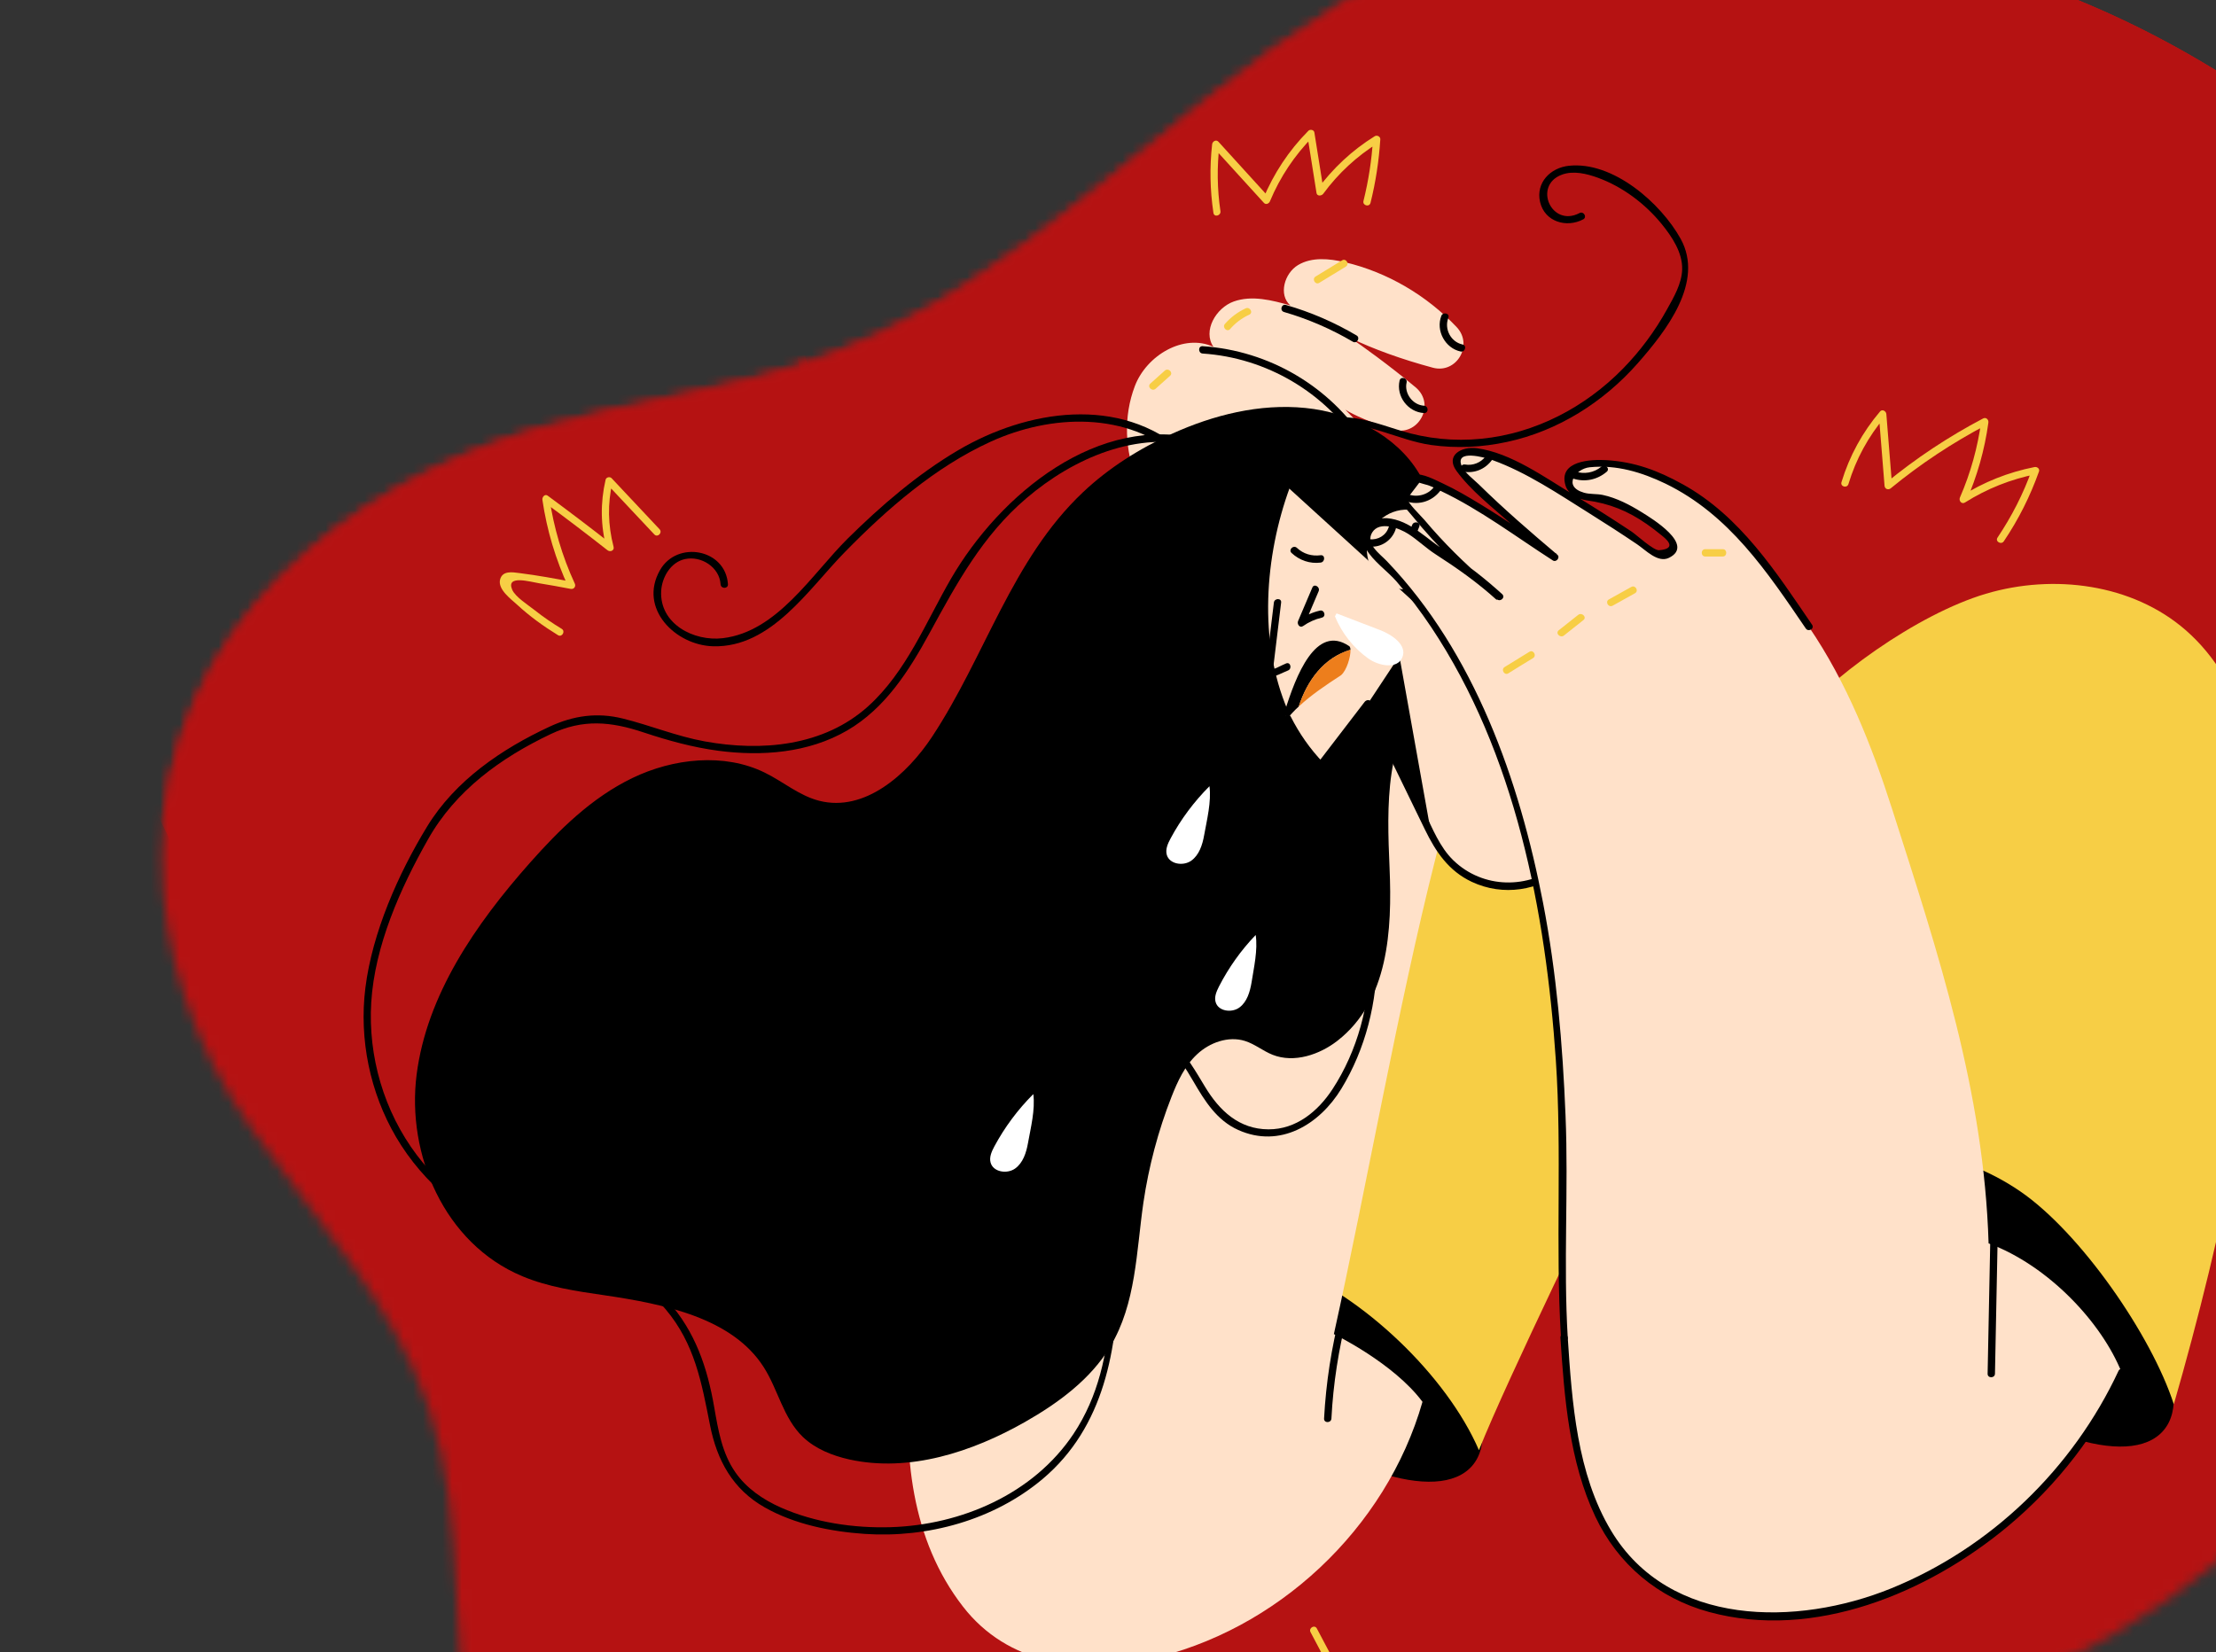 <svg width="228" height="170" viewBox="0 0 228 170" fill="none" xmlns="http://www.w3.org/2000/svg">
    <rect x="0" y="0" width="228" height="170" fill="#333333" stroke="none"/>
    <g clip-path="url(#clip0_335_5297)">
        <g opacity="0.64">
            <mask id="mask0_335_5297" style="mask-type:luminance" maskUnits="userSpaceOnUse" x="16" y="-15" width="231" height="234">
                <path d="M169.324 182.155C208.014 180.814 248.258 155.252 246.024 126.816C244.615 108.756 225.746 94.618 227.932 77.096C229.35 65.744 231.893 63.054 235.469 52.464C238.534 43.396 240.856 34.9 238.949 24.591C236.309 10.277 226.894 -2.692 214.672 -9.801C204.151 -15.921 192.054 -15.398 181.114 -14.29C165.57 -12.709 150.561 -7.373 137.539 0.712C119.556 11.867 105.178 29.139 85.311 36.554C75.67 40.154 65.148 41.243 55.246 44.16C36.166 49.794 16.891 64.544 16.669 88.119C16.578 98.043 19.999 107.82 25.865 116.147C32.334 125.327 40.408 133.989 44.088 144.834C48.173 156.881 45.988 169.725 48.859 182.031C53.764 203.071 75.118 219.762 94.739 217.892C102.45 217.162 109.547 213.974 116.232 210.321C134.103 200.574 148.507 182.875 169.324 182.155Z" fill="white"/>
            </mask>
            <g mask="url(#mask0_335_5297)">
                <path d="M73.001 267.413L317.889 131.656L214.418 -54.992L-30.47 80.766L73.001 267.413Z" fill="#FF0000"/>
            </g>
            <mask id="mask1_335_5297" style="mask-type:luminance" maskUnits="userSpaceOnUse" x="16" y="-15" width="231" height="234">
                <path d="M169.324 182.155C208.014 180.814 248.258 155.252 246.024 126.816C244.615 108.756 225.746 94.618 227.932 77.096C229.35 65.744 231.893 63.054 235.469 52.464C238.534 43.396 240.856 34.9 238.949 24.591C236.309 10.277 226.894 -2.692 214.672 -9.801C204.151 -15.921 192.054 -15.398 181.114 -14.29C165.57 -12.709 150.561 -7.373 137.539 0.712C119.556 11.867 105.178 29.139 85.311 36.554C75.67 40.154 65.148 41.243 55.246 44.16C36.166 49.794 16.891 64.544 16.669 88.119C16.578 98.043 19.999 107.82 25.865 116.147C32.334 125.327 40.408 133.989 44.088 144.834C48.173 156.881 45.988 169.725 48.859 182.031C53.764 203.071 75.118 219.762 94.739 217.892C102.45 217.162 109.547 213.974 116.232 210.321C134.103 200.574 148.507 182.875 169.324 182.155Z" fill="white"/>
            </mask>
            <g mask="url(#mask1_335_5297)">
                <path d="M169.044 23.395C166.487 8.156 160.909 -9.352 156.892 -23.102L6.055 56.825C10.169 73.067 19.933 93.878 30.454 107.127C33.601 111.085 37.321 114.62 40.939 117.904C48.611 95.276 64.984 73.167 83.697 58.929C108.439 40.003 137.533 25.193 169.044 23.395Z" fill="#FF0000"/>
            </g>
            <mask id="mask2_335_5297" style="mask-type:luminance" maskUnits="userSpaceOnUse" x="44" y="-12" width="208" height="217">
                <path d="M184.851 173.852C219.386 174.164 254.321 151.651 251.163 124.688C249.166 107.563 231.72 93.432 232.959 76.963C233.763 66.293 235.927 63.855 238.692 53.993C241.062 45.549 242.791 37.615 240.665 27.795C237.721 14.161 228.774 1.52 217.557 -5.697C207.902 -11.91 197.108 -11.91 187.373 -11.309C173.541 -10.449 160.34 -6.019 149.029 1.089C133.407 10.897 121.258 26.632 103.801 32.829C95.328 35.837 85.965 36.437 77.233 38.789C60.405 43.334 43.775 56.486 44.539 78.756C44.863 88.131 48.32 97.509 53.904 105.618C60.062 114.557 67.634 123.072 71.367 133.472C75.51 145.023 74.081 157.071 77.151 168.818C82.394 188.901 102.167 205.546 119.631 204.58C126.495 204.205 132.71 201.482 138.537 198.303C154.116 189.821 166.27 173.683 184.851 173.852Z" fill="white"/>
            </mask>
            <g mask="url(#mask2_335_5297)">
                <path d="M94.326 71.382C89.088 59.541 85.111 47.271 82.486 34.863C82.353 34.234 81.531 34.383 81.664 35.012C84.309 47.511 88.324 59.85 93.611 71.778C93.87 72.375 94.593 71.975 94.326 71.382Z" fill="#FF0000"/>
            </g>
        </g>
        <path d="M57.791 64.708C56.838 64.127 55.906 63.502 55.029 62.801C54.394 62.297 53.013 61.431 52.695 60.675C52.038 59.119 54.558 59.875 55.457 60.018C56.542 60.193 57.627 60.39 58.712 60.598C59.051 60.664 59.281 60.346 59.139 60.05C57.835 57.234 56.98 54.297 56.52 51.229C56.334 51.371 56.147 51.514 55.972 51.656C58.175 53.278 60.355 54.933 62.503 56.62C62.788 56.84 63.237 56.653 63.128 56.259C62.547 54.023 62.503 51.832 63.018 49.585C62.81 49.64 62.602 49.695 62.394 49.749C64.037 51.503 65.681 53.245 67.325 54.999C67.654 55.349 68.191 54.823 67.862 54.462C66.218 52.708 64.574 50.966 62.931 49.212C62.744 49.015 62.361 49.103 62.306 49.377C61.758 51.755 61.791 54.1 62.415 56.456C62.624 56.336 62.832 56.215 63.04 56.094C60.837 54.363 58.613 52.675 56.355 51.01C56.059 50.791 55.764 51.152 55.807 51.437C56.268 54.571 57.166 57.563 58.492 60.434C58.635 60.248 58.777 60.061 58.92 59.886C57.111 59.535 55.303 59.207 53.484 58.977C52.728 58.878 51.709 58.692 51.457 59.623C51.183 60.653 52.586 61.65 53.199 62.22C54.492 63.415 55.917 64.445 57.418 65.365C57.824 65.606 58.207 64.96 57.791 64.708Z" fill="#F7CE45"/>
        <path d="M190.181 49.815C190.959 47.24 192.219 44.928 193.951 42.879C193.731 42.791 193.523 42.703 193.304 42.615C193.501 45.07 193.698 47.525 193.896 49.98C193.918 50.319 194.279 50.462 194.542 50.243C197.6 47.733 200.898 45.552 204.405 43.711C204.219 43.569 204.032 43.426 203.857 43.284C203.484 46.024 202.761 48.654 201.654 51.196C201.512 51.514 201.819 51.93 202.169 51.711C204.449 50.276 206.893 49.311 209.523 48.785C209.369 48.632 209.216 48.478 209.062 48.325C208.175 50.812 206.991 53.125 205.523 55.316C205.249 55.722 205.906 56.094 206.169 55.7C207.682 53.453 208.876 51.075 209.786 48.522C209.895 48.226 209.577 48.007 209.325 48.062C206.619 48.599 204.12 49.596 201.786 51.065C201.961 51.24 202.126 51.404 202.301 51.58C203.43 48.982 204.197 46.298 204.58 43.492C204.624 43.174 204.339 42.901 204.032 43.065C200.471 44.939 197.128 47.152 194.027 49.706C194.246 49.793 194.455 49.881 194.674 49.969C194.477 47.514 194.279 45.059 194.082 42.605C194.06 42.309 193.666 42.068 193.435 42.342C191.616 44.489 190.29 46.911 189.469 49.607C189.315 50.078 190.038 50.276 190.181 49.815Z" fill="#F7CE45"/>
        <path d="M125.569 21.729C125.229 19.438 125.207 17.181 125.47 14.88C125.251 14.967 125.043 15.055 124.824 15.143C126.566 17.049 128.297 18.967 130.04 20.874C130.248 21.104 130.566 20.951 130.664 20.709C131.716 18.189 133.207 15.964 135.125 14.025C134.916 13.97 134.708 13.915 134.5 13.86C134.818 15.855 135.136 17.86 135.453 19.855C135.508 20.216 135.968 20.172 136.144 19.942C137.7 17.827 139.596 16.074 141.831 14.682C141.645 14.573 141.459 14.463 141.261 14.354C141.13 16.501 140.801 18.594 140.286 20.677C140.165 21.148 140.889 21.345 141.009 20.874C141.546 18.726 141.875 16.556 142.017 14.342C142.039 14.058 141.689 13.871 141.448 14.014C139.102 15.471 137.13 17.323 135.497 19.537C135.727 19.57 135.957 19.592 136.188 19.625C135.87 17.63 135.552 15.625 135.234 13.63C135.19 13.345 134.785 13.28 134.61 13.466C132.593 15.504 131.059 17.838 129.952 20.479C130.16 20.424 130.369 20.37 130.577 20.315C128.834 18.408 127.103 16.49 125.361 14.584C125.119 14.321 124.747 14.551 124.714 14.847C124.451 17.214 124.495 19.537 124.845 21.893C124.911 22.397 125.635 22.2 125.569 21.729Z" fill="#F7CE45"/>
        <path d="M121.033 174.874C121.745 177.657 122.458 180.451 123.17 183.235C123.247 183.531 123.718 183.618 123.86 183.323C124.989 181.01 126.129 178.698 127.257 176.386C127.06 176.408 126.863 176.441 126.666 176.463C128.781 178.567 131.224 180.177 133.986 181.306C134.249 181.416 134.534 181.098 134.446 180.846C133.646 178.588 133.328 176.287 133.482 173.898C133.328 174.019 133.164 174.139 133.011 174.26C135.06 174.786 137.098 175.312 139.147 175.849C139.476 175.937 139.728 175.586 139.575 175.301C138.216 172.726 136.846 170.15 135.487 167.575C135.257 167.148 134.611 167.531 134.841 167.959C136.2 170.534 137.569 173.109 138.928 175.684C139.071 175.498 139.213 175.312 139.356 175.137C137.306 174.611 135.268 174.085 133.219 173.548C132.967 173.482 132.759 173.668 132.748 173.909C132.594 176.375 132.923 178.731 133.734 181.065C133.887 180.912 134.041 180.758 134.194 180.605C131.553 179.52 129.23 177.964 127.203 175.958C127.038 175.794 126.72 175.816 126.611 176.035C125.482 178.347 124.342 180.66 123.214 182.972C123.444 183.005 123.674 183.027 123.904 183.06C123.192 180.276 122.48 177.482 121.767 174.698C121.636 174.205 120.912 174.402 121.033 174.874Z" fill="#F7CE45"/>
        <path d="M222.595 147.203C219.122 151.258 208.185 147.609 198.169 139.039C188.153 130.47 182.838 120.235 186.312 116.18C189.786 112.125 200.722 115.774 210.738 124.344C220.754 132.914 226.069 143.149 222.595 147.203Z" fill="black"/>
        <path d="M151.484 150.82C148.01 154.874 137.074 151.225 127.058 142.656C117.042 134.086 111.727 123.851 115.2 119.796C118.674 115.741 129.611 119.391 139.627 127.96C149.643 136.519 154.958 146.754 151.484 150.82Z" fill="black"/>
        <path d="M183.583 75.348C188.12 69.672 197.358 63.173 204.317 61.102C211.286 59.031 219.396 60.072 224.875 64.839C231.034 70.209 232.853 78.998 233.105 87.162C233.675 104.783 228.546 127.566 223.659 144.507C221.357 137.373 214.026 126.809 207.834 122.579C201.643 118.338 193.314 116.925 186.454 119.971C181.578 122.141 177.808 126.338 175.386 131.094C172.965 135.839 173.512 109.769 172.778 115.04C170.356 114.404 167.715 121.626 165.294 120.99C165.294 120.99 155.069 141.899 152.165 149.23C148.856 141.56 140.21 133.33 132.407 130.305C124.616 127.281 116.189 126.382 107.871 125.505C111.937 118.207 116.024 110.898 119.323 103.227C121.12 99.062 122.687 94.789 124.824 90.789C132.659 76.115 148.944 65.869 165.557 66.823C173.392 67.272 181.633 70.592 185.446 77.452L183.583 75.348Z" fill="#F7CE45"/>
        <path d="M146.357 144.255C142.631 157.296 131.355 167.882 118.106 170.764C111.136 172.287 103.685 171.268 99.082 165.329C88.463 151.652 95.269 129.812 99.466 115.062C104.594 97.035 111.564 74.965 122.467 59.721C122.467 59.721 119.75 56.171 117.01 49.53C115.728 46.407 115.564 42.856 116.769 39.711C117.974 36.566 121.788 34.287 124.845 35.69C123.728 34.057 125.098 31.679 126.949 31.021C128.812 30.364 130.862 30.89 132.757 31.427C131.519 30.342 132.144 28.117 133.557 27.273C134.971 26.43 136.757 26.605 138.357 26.978C142.741 28.008 146.784 30.397 149.875 33.662C151.617 35.503 149.864 38.495 147.42 37.837C144.198 36.972 141.283 35.909 138.96 34.791C139.968 35.459 142.96 37.607 145.645 39.854C147.782 41.629 145.897 45.037 143.245 44.182C141.152 43.514 139.245 42.703 138.423 42.155C142.357 46.243 146.357 50.451 148.658 55.634C153.195 65.825 150.412 77.617 147.672 88.422C143.847 103.545 140.615 122.053 137.24 137.286C137.25 137.286 143.398 140.266 146.357 144.255Z" fill="#FFE1C9"/>
        <path d="M145.863 66.297C147.55 60.456 149.15 53.903 145.961 48.643C143.627 44.796 139.003 42.451 134.301 41.98C129.6 41.509 124.844 42.703 120.592 44.632C117.217 46.166 114.061 48.161 111.42 50.659C104.1 57.574 101.36 67.568 95.881 75.842C93.328 79.699 88.977 83.589 84.298 82.406C82.227 81.88 80.583 80.433 78.676 79.502C74.501 77.453 69.263 78.033 65.066 80.061C60.868 82.088 57.548 85.376 54.524 88.784C48.902 95.129 43.905 102.405 42.864 110.591C41.823 118.777 45.691 127.96 53.734 131.325C56.386 132.442 59.312 132.87 62.184 133.286C68.364 134.196 75.323 135.62 78.555 140.65C80.068 142.995 80.572 145.921 82.621 147.883C83.892 149.088 85.624 149.79 87.388 150.184C93.558 151.543 100.045 149.406 105.459 146.327C108.932 144.354 112.231 141.9 114.225 138.579C116.899 134.141 116.91 128.793 117.644 123.741C118.192 120.037 119.157 116.377 120.538 112.859C121.162 111.271 121.896 109.671 123.168 108.487C124.439 107.293 126.378 106.58 128.088 107.117C129.107 107.435 129.94 108.147 130.937 108.542C133.151 109.419 135.77 108.531 137.611 107.095C142.86 103.008 143.243 95.71 142.97 89.321C142.696 82.932 142.444 75.798 146.991 71.042L145.863 66.297Z" fill="black"/>
        <path d="M123.661 45.246C112.987 42.44 102.884 50.889 97.854 59.535C95.257 64.017 93.262 69.113 89.339 72.664C84.758 76.806 78.348 77.354 72.507 76.291C69.603 75.765 66.907 74.636 64.058 73.935C61.439 73.288 58.995 73.639 56.562 74.768C51.609 77.069 46.831 80.324 43.949 85.047C40.968 89.934 38.305 95.962 37.593 101.66C36.936 106.942 38.064 112.432 40.76 117.024C43.598 121.845 48.157 125.593 53.395 127.511C59.937 129.911 67.006 129.023 73.745 128.125C74.216 128.059 74.227 127.314 73.745 127.369C67.828 128.158 61.669 128.979 55.795 127.467C50.688 126.152 46.053 123.051 42.875 118.843C39.511 114.383 37.856 108.717 38.196 103.15C38.557 97.32 41.188 91.403 44.037 86.373C46.864 81.354 51.521 77.979 56.672 75.535C59.97 73.968 62.852 74.242 66.228 75.371C68.737 76.203 71.269 76.905 73.899 77.255C78.391 77.847 83.169 77.486 87.158 75.173C91.06 72.905 93.514 69.047 95.618 65.19C98.413 60.062 101.076 55.13 105.601 51.273C110.467 47.12 117.02 44.27 123.453 45.958C123.924 46.1 124.132 45.377 123.661 45.246Z" fill="black"/>
        <path d="M58.317 128.563C62.306 129.439 65.867 131.62 68.497 134.743C71.489 138.305 72.179 142.25 73.056 146.666C73.768 150.283 75.401 153.263 78.678 155.115C81.746 156.858 85.472 157.603 88.957 157.844C95.455 158.282 102.249 156.419 107.279 152.189C113.646 146.82 114.994 138.754 115.093 130.831C115.158 125.549 114.895 120.289 115.41 115.018C115.926 109.736 117.898 103.61 123.673 102.12C124.144 101.999 123.947 101.276 123.476 101.397C115.049 103.566 114.457 113.955 114.326 121.056C114.15 129.812 115.586 139.839 110.457 147.543C106.337 153.734 98.896 156.934 91.62 157.153C87.839 157.263 83.817 156.671 80.354 155.137C78.524 154.326 76.815 153.165 75.664 151.51C74.283 149.537 73.889 147.126 73.483 144.803C72.771 140.683 71.533 137.045 68.716 133.867C66.031 130.842 62.459 128.727 58.514 127.85C58.043 127.73 57.846 128.464 58.317 128.563Z" fill="black"/>
        <path d="M115.531 106.503C118.983 105.221 121.317 108.739 122.785 111.281C123.958 113.298 125.196 115.292 127.399 116.278C131.695 118.207 135.76 115.72 138.007 112.038C142.949 103.939 143.081 92.356 137.218 84.729C136.922 84.345 136.275 84.729 136.571 85.112C142.346 92.619 142.237 104.224 137.097 112.081C135.607 114.361 133.36 116.224 130.511 116.213C127.476 116.202 125.459 114.284 123.98 111.829C122.183 108.849 119.608 104.202 115.345 105.791C114.884 105.945 115.082 106.668 115.531 106.503Z" fill="black"/>
        <path d="M121.887 46.539C115.235 40.632 105.668 42.155 98.567 46.341C94.403 48.796 90.655 52.029 87.225 55.415C83.532 59.075 79.97 65.015 74.36 65.672C71.39 66.023 67.861 64.215 68.026 60.828C68.102 59.404 69.001 57.848 70.48 57.53C72.168 57.168 74.031 58.385 74.14 60.127C74.173 60.609 74.918 60.609 74.897 60.127C74.666 56.478 69.658 55.579 67.905 58.67C65.659 62.615 69.494 66.406 73.384 66.505C79.368 66.658 83.225 60.576 86.918 56.818C91.269 52.368 96.211 48.062 101.92 45.454C108.145 42.615 115.98 42.298 121.371 47.087C121.722 47.393 122.259 46.867 121.887 46.539Z" fill="black"/>
        <path d="M136.999 43.722C140.505 43.229 143.826 45.311 147.245 45.793C149.842 46.155 152.494 46.034 155.058 45.475C160.307 44.347 165.009 41.366 168.537 37.344C171.419 34.057 175.375 29.027 172.921 24.578C170.882 20.895 165.951 16.567 161.414 17.06C159.529 17.257 157.995 18.791 158.455 20.786C158.927 22.824 161.173 23.482 162.894 22.572C163.321 22.342 162.938 21.695 162.51 21.926C159.628 23.438 157.71 19.098 160.68 17.981C161.864 17.531 163.244 17.871 164.395 18.287C166.948 19.219 169.25 20.95 170.959 23.043C172.011 24.337 173.129 25.991 173.074 27.734C173.03 29.191 172.208 30.594 171.518 31.832C170.28 34.068 168.746 36.139 166.959 37.958C163.091 41.903 157.973 44.599 152.439 45.147C149.612 45.432 146.807 45.147 144.1 44.314C141.656 43.569 139.41 42.648 136.812 43.01C136.319 43.065 136.528 43.788 136.999 43.722Z" fill="black"/>
        <path d="M132.46 73.935C133.304 75.644 134.411 77.277 135.869 78.757L140.723 72.423L147.506 86.384C149.906 91.326 156.284 92.805 160.569 89.365C160.635 89.31 160.711 89.255 160.777 89.189C164.843 85.891 164.974 79.721 161.106 76.192L132.362 50.013C132.362 50.013 127.551 62.944 132.165 73.288L132.46 73.935Z" fill="#FFE1C9"/>
        <path d="M132.164 73.288C133.337 69.475 135.397 64.182 138.805 66.472C139.21 66.648 138.728 68.85 137.972 69.486C135.945 70.79 133.885 72.193 132.46 73.935L132.164 73.288Z" fill="#FFE1C9"/>
        <path d="M132.142 74.121C133.063 75.929 134.203 77.551 135.605 79.019C135.792 79.217 136.055 79.129 136.197 78.943C137.819 76.828 139.43 74.724 141.052 72.609C140.832 72.609 140.613 72.609 140.405 72.609C142.476 76.872 144.547 81.135 146.618 85.386C147.725 87.655 149.051 89.627 151.429 90.745C154.662 92.257 158.311 91.666 161.062 89.452C161.434 89.145 160.908 88.619 160.525 88.915C157.281 91.534 152.569 91.468 149.533 88.531C148.131 87.173 147.397 85.266 146.553 83.534C144.723 79.765 142.882 75.995 141.052 72.225C140.909 71.94 140.558 72.028 140.405 72.225C138.783 74.34 137.172 76.444 135.55 78.559C135.748 78.537 135.945 78.504 136.142 78.483C134.783 77.058 133.687 75.491 132.8 73.737C132.57 73.31 131.923 73.694 132.142 74.121Z" fill="black"/>
        <path d="M132 49.914C129.293 57.245 128.723 66.231 131.846 73.475C132.033 73.913 132.69 73.54 132.493 73.091C129.457 66.034 130.104 57.234 132.723 50.111C132.887 49.662 132.164 49.465 132 49.914Z" fill="black"/>
        <path d="M132.164 73.288C132.263 73.507 132.361 73.716 132.46 73.935C132.811 73.507 133.194 73.091 133.622 72.707C134.509 70.001 136.208 67.677 138.947 66.867C138.936 66.669 138.893 66.527 138.805 66.483C135.397 64.182 133.337 69.475 132.164 73.288Z" fill="black"/>
        <path d="M133.621 72.708C134.903 71.513 136.448 70.472 137.972 69.486C138.563 68.993 138.98 67.557 138.947 66.856C136.207 67.678 134.509 69.99 133.621 72.708Z" fill="#ED7E1C"/>
        <path d="M148.856 56.741C148.746 59.009 146.828 60.763 144.56 60.664C142.292 60.554 140.538 58.637 140.637 56.368C140.746 54.1 142.664 52.347 144.933 52.445C147.212 52.544 148.965 54.462 148.856 56.741Z" fill="#FFE1C9"/>
        <path d="M144.328 58.396C144.886 56.993 145.445 55.59 146.026 54.199C146.212 53.749 145.489 53.563 145.303 54.001C144.722 55.393 144.163 56.796 143.604 58.199C143.418 58.648 144.152 58.845 144.328 58.396Z" fill="black"/>
        <path d="M140.723 72.423L147.254 85.814L143.977 67.502L140.723 72.423Z" fill="black"/>
        <path d="M135.026 60.456C134.533 61.607 134.05 62.757 133.557 63.908C133.426 64.215 133.722 64.664 134.072 64.423C134.664 64.007 135.3 63.722 136.001 63.557C136.472 63.448 136.275 62.724 135.804 62.834C135.037 63.009 134.335 63.327 133.689 63.776C133.864 63.952 134.028 64.116 134.204 64.291C134.697 63.141 135.179 61.99 135.672 60.84C135.859 60.401 135.212 60.018 135.026 60.456Z" fill="black"/>
        <path d="M131.067 62.012C130.771 64.456 130.475 66.888 130.179 69.332C130.157 69.529 130.366 69.727 130.552 69.705C131.209 69.65 131.922 69.234 132.524 68.993C132.963 68.817 132.776 68.083 132.327 68.269C131.801 68.478 131.111 68.916 130.552 68.96C130.672 69.08 130.804 69.212 130.925 69.332C131.22 66.888 131.516 64.456 131.812 62.012C131.878 61.53 131.122 61.53 131.067 62.012Z" fill="black"/>
        <path d="M132.889 56.905C133.7 57.662 134.774 58.034 135.881 57.892C136.352 57.826 136.363 57.081 135.881 57.136C134.96 57.256 134.105 57.004 133.426 56.368C133.064 56.051 132.538 56.577 132.889 56.905Z" fill="black"/>
        <path d="M218.301 141.253C213.501 151.696 204.471 160.134 193.71 164.2C185.064 167.466 174.16 167.477 167.793 160.803C163.574 156.387 162.215 150.009 161.503 143.938C160.944 139.138 160.67 134.316 160.703 129.484C160.725 125.615 160.933 121.736 160.823 117.868C160.549 108.202 159.76 98.164 157.492 88.762C154.709 77.212 150.084 65.596 141.657 57.212C141.504 57.059 141.35 56.927 141.208 56.796C139.882 55.645 140.934 53.475 142.665 53.76C143.695 53.936 144.747 54.264 145.492 54.9C149.054 57.914 149.153 56.807 154.248 61.453C150.577 58.56 147.279 55.207 144.451 51.492C143.673 50.462 144.561 48.982 145.832 49.245C149.284 49.969 156.034 54.867 159.936 57.355C159.936 57.355 149.766 48.763 149.766 47.635C149.766 45.761 152.736 46.495 154.928 47.547C159.256 49.64 165.448 53.497 170.5 56.982C171.563 57.716 172.746 56.226 171.782 55.36C169.207 53.048 165.875 51.174 163.673 51.163C163.256 51.163 162.851 51.108 162.478 50.933C160.462 49.969 161.547 48.095 162.884 47.788C163.837 47.569 167.848 47.887 168.757 48.248C176.954 51.503 179.562 54.9 186.116 64.511C190.006 70.22 192.581 76.707 194.685 83.282C199.441 98.142 204.131 112.355 204.603 127.949C210.783 130.24 216.262 136.124 218.301 141.253Z" fill="#FFE1C9"/>
        <path d="M161.304 137.669C160.844 130.042 161.392 122.404 161.074 114.777C160.778 107.446 160.153 100.115 158.762 92.904C156.329 80.291 151.715 67.184 142.685 57.738C141.962 56.982 140.461 55.963 141.184 54.79C141.94 53.563 143.979 54.352 144.899 54.944C145.885 55.579 146.74 56.423 147.737 57.059C149.962 58.494 152.011 59.941 153.984 61.727C154.159 61.552 154.334 61.376 154.521 61.19C152.23 59.371 150.082 57.398 148.099 55.25C147.573 54.681 147.058 54.1 146.554 53.497C146.225 53.114 144.778 51.711 144.789 51.294C145.206 50.758 145.611 50.209 146.028 49.673C146.225 49.727 146.433 49.782 146.63 49.848C147.178 49.968 147.726 50.275 148.23 50.516C152.318 52.456 155.978 55.239 159.77 57.672C160.12 57.902 160.559 57.365 160.23 57.081C157.468 54.746 154.729 52.379 152.154 49.848C151.649 49.355 150.696 48.642 150.4 47.974C149.633 46.199 152.734 47.053 153.567 47.349C157.074 48.61 160.383 50.856 163.518 52.818C165.183 53.859 166.827 54.922 168.449 56.017C169.315 56.598 170.575 57.968 171.725 57.398C174.432 56.061 169.917 53.333 168.931 52.719C167.693 51.952 166.345 51.24 164.909 50.933C164.285 50.801 163.583 50.878 162.981 50.703C160.734 50.056 162.115 48.237 163.55 48.084C166.301 47.799 168.931 48.599 171.364 49.771C177.917 52.96 181.807 58.823 185.796 64.675C186.07 65.069 186.717 64.697 186.443 64.291C182.739 58.856 179.046 53.103 173.139 49.837C170.564 48.412 168.197 47.525 165.26 47.349C163.737 47.262 160.329 47.382 161.063 49.925C161.337 50.889 162.378 51.36 163.276 51.492C165.622 51.82 167.495 52.577 169.457 53.946C169.961 54.297 170.443 54.67 170.914 55.053C171.232 55.316 172.777 56.445 170.706 56.62C170.136 56.675 168.372 55.031 167.857 54.692C165.906 53.398 163.923 52.138 161.918 50.922C158.948 49.136 155.463 46.593 151.945 46.122C150.367 45.914 148.691 46.856 149.852 48.456C151.332 50.483 153.512 52.171 155.375 53.826C156.8 55.097 158.246 56.346 159.704 57.585C159.857 57.387 160.011 57.19 160.164 56.993C157.545 55.305 154.992 53.519 152.329 51.897C151.069 51.13 149.787 50.374 148.45 49.749C147.595 49.355 146.444 48.719 145.469 48.807C144.68 48.873 144.011 49.475 143.858 50.253C143.639 51.382 144.669 52.303 145.305 53.092C147.88 56.27 150.817 59.13 154.017 61.672C154.389 61.968 154.915 61.475 154.553 61.135C152.734 59.491 150.882 58.023 148.789 56.741C146.828 55.535 145.118 53.508 142.696 53.322C140.976 53.201 139.683 54.9 140.559 56.489C141.239 57.716 142.74 58.757 143.672 59.82C144.965 61.31 146.148 62.889 147.244 64.521C155.923 77.529 159.035 93.759 160.077 109.09C160.723 118.601 160.022 128.102 160.603 137.604C160.581 138.151 161.337 138.151 161.304 137.669Z" fill="black"/>
        <path d="M217.97 141.067C213.28 151.116 204.842 159.291 194.541 163.466C184.942 167.356 171.737 167.466 165.764 157.515C162.246 151.663 161.742 144.31 161.304 137.659C161.271 137.176 160.515 137.176 160.548 137.659C160.953 143.828 161.457 150.403 164.142 156.069C166.455 160.967 170.608 164.452 175.835 165.877C186.629 168.824 198.355 163.926 206.595 157.055C211.691 152.803 215.812 147.455 218.617 141.439C218.825 141.012 218.179 140.628 217.97 141.067Z" fill="black"/>
        <path d="M140.899 56.237C142.104 56.379 143.244 55.59 143.605 54.44C143.748 53.979 143.025 53.782 142.882 54.242C142.619 55.097 141.775 55.59 140.899 55.492C140.417 55.426 140.417 56.182 140.899 56.237Z" fill="black"/>
        <path d="M144.35 51.459C145.731 52.095 147.298 51.689 148.208 50.473C148.503 50.089 147.846 49.706 147.561 50.089C146.914 50.955 145.709 51.251 144.723 50.802C144.295 50.615 143.912 51.262 144.35 51.459Z" fill="black"/>
        <path d="M150.532 48.533C151.694 48.741 152.801 48.292 153.502 47.338C153.787 46.955 153.141 46.571 152.856 46.955C152.373 47.612 151.53 47.941 150.73 47.799C150.258 47.722 150.05 48.445 150.532 48.533Z" fill="black"/>
        <path d="M161.819 49.234C163.046 49.651 164.339 49.377 165.314 48.544C165.687 48.226 165.15 47.7 164.777 48.007C163.999 48.665 162.969 48.829 162.016 48.5C161.556 48.358 161.358 49.081 161.819 49.234Z" fill="black"/>
        <path d="M123.739 36.38C130.314 36.819 136.341 40.38 139.902 45.914C140.165 46.32 140.812 45.947 140.549 45.531C136.834 39.755 130.588 36.084 123.739 35.624C123.256 35.591 123.256 36.347 123.739 36.38Z" fill="black"/>
        <path d="M132.11 32.106C134.598 32.829 136.954 33.849 139.19 35.163C139.606 35.416 139.99 34.758 139.573 34.517C137.283 33.169 134.872 32.117 132.308 31.383C131.847 31.24 131.639 31.964 132.11 32.106Z" fill="black"/>
        <path d="M144 39.163C143.628 40.785 144.866 42.418 146.521 42.506C147.003 42.528 147.003 41.782 146.521 41.75C145.359 41.684 144.46 40.489 144.723 39.361C144.833 38.889 144.11 38.692 144 39.163Z" fill="black"/>
        <path d="M148.297 32.501C147.705 34.024 148.691 35.832 150.28 36.172C150.751 36.27 150.948 35.547 150.477 35.449C149.261 35.186 148.571 33.849 149.02 32.698C149.195 32.249 148.472 32.062 148.297 32.501Z" fill="black"/>
        <path d="M137.908 135.105C136.987 138.678 136.428 142.294 136.231 145.976C136.209 146.458 136.954 146.458 136.987 145.976C137.173 142.36 137.732 138.809 138.631 135.302C138.751 134.842 138.028 134.645 137.908 135.105Z" fill="black"/>
        <path d="M204.864 123.193C204.743 129.253 204.623 135.313 204.502 141.362C204.491 141.845 205.247 141.845 205.258 141.362C205.379 135.302 205.499 129.242 205.62 123.193C205.62 122.711 204.875 122.711 204.864 123.193Z" fill="black"/>
        <path d="M155.189 69.288C156.033 68.762 156.877 68.236 157.731 67.721C158.148 67.469 157.764 66.812 157.348 67.075C156.504 67.601 155.66 68.116 154.805 68.642C154.4 68.894 154.783 69.54 155.189 69.288Z" fill="#F7CE45"/>
        <path d="M160.909 65.398C161.577 64.872 162.246 64.335 162.914 63.809C163.298 63.513 162.761 62.976 162.377 63.272C161.709 63.798 161.041 64.335 160.372 64.861C159.999 65.168 160.536 65.694 160.909 65.398Z" fill="#F7CE45"/>
        <path d="M165.917 62.33C166.684 61.902 167.451 61.475 168.218 61.048C168.645 60.807 168.262 60.16 167.835 60.401C167.067 60.828 166.3 61.256 165.533 61.683C165.117 61.913 165.489 62.56 165.917 62.33Z" fill="#F7CE45"/>
        <path d="M175.451 57.267C176.054 57.267 176.646 57.267 177.249 57.267C177.731 57.267 177.731 56.511 177.249 56.511C176.646 56.511 176.054 56.511 175.451 56.511C174.969 56.511 174.969 57.267 175.451 57.267Z" fill="#F7CE45"/>
        <path d="M118.895 40.007C119.388 39.558 119.892 39.12 120.386 38.67C120.747 38.342 120.21 37.816 119.849 38.133C119.356 38.583 118.851 39.021 118.358 39.47C117.997 39.799 118.534 40.325 118.895 40.007Z" fill="#F7CE45"/>
        <path d="M126.565 33.859C127.113 33.224 127.771 32.731 128.538 32.38C128.976 32.172 128.593 31.525 128.154 31.733C127.343 32.117 126.62 32.654 126.028 33.333C125.721 33.684 126.247 34.221 126.565 33.859Z" fill="#F7CE45"/>
        <path d="M135.738 29.104C136.647 28.545 137.557 27.986 138.466 27.438C138.883 27.186 138.499 26.54 138.083 26.791C137.173 27.35 136.264 27.909 135.354 28.457C134.949 28.709 135.332 29.356 135.738 29.104Z" fill="#F7CE45"/>
        <path d="M137.35 63.425C138.051 65.146 139.256 66.669 140.769 67.754C141.875 68.543 143.771 68.894 144.286 67.644C144.801 66.395 143.256 65.321 141.996 64.839C140.506 64.269 139.004 63.7 137.514 63.119L137.35 63.425Z" fill="white"/>
        <path d="M129.196 96.213C127.684 97.78 126.413 99.578 125.416 101.517C125.164 102.021 124.912 102.591 125.076 103.128C125.35 104.071 126.731 104.257 127.52 103.676C128.309 103.095 128.605 102.065 128.769 101.101C129.01 99.556 129.426 97.758 129.196 96.213Z" fill="white"/>
        <path d="M124.44 80.904C122.851 82.493 121.492 84.313 120.429 86.296C120.155 86.811 119.892 87.392 120.045 87.951C120.308 88.926 121.722 89.156 122.555 88.576C123.377 87.995 123.716 86.943 123.892 85.945C124.177 84.356 124.648 82.504 124.44 80.904Z" fill="white"/>
        <path d="M106.315 112.585C104.726 114.174 103.367 115.994 102.304 117.977C102.03 118.492 101.767 119.073 101.92 119.632C102.183 120.607 103.597 120.837 104.43 120.256C105.252 119.676 105.591 118.624 105.767 117.626C106.052 116.037 106.523 114.185 106.315 112.585Z" fill="white"/>
    </g>
    <defs>
        <clipPath id="clip0_335_5297">
            <rect x="0.41" y="-6.639" width="280" height="198.742" rx="99.371" fill="white"/>
        </clipPath>
    </defs>
</svg>
